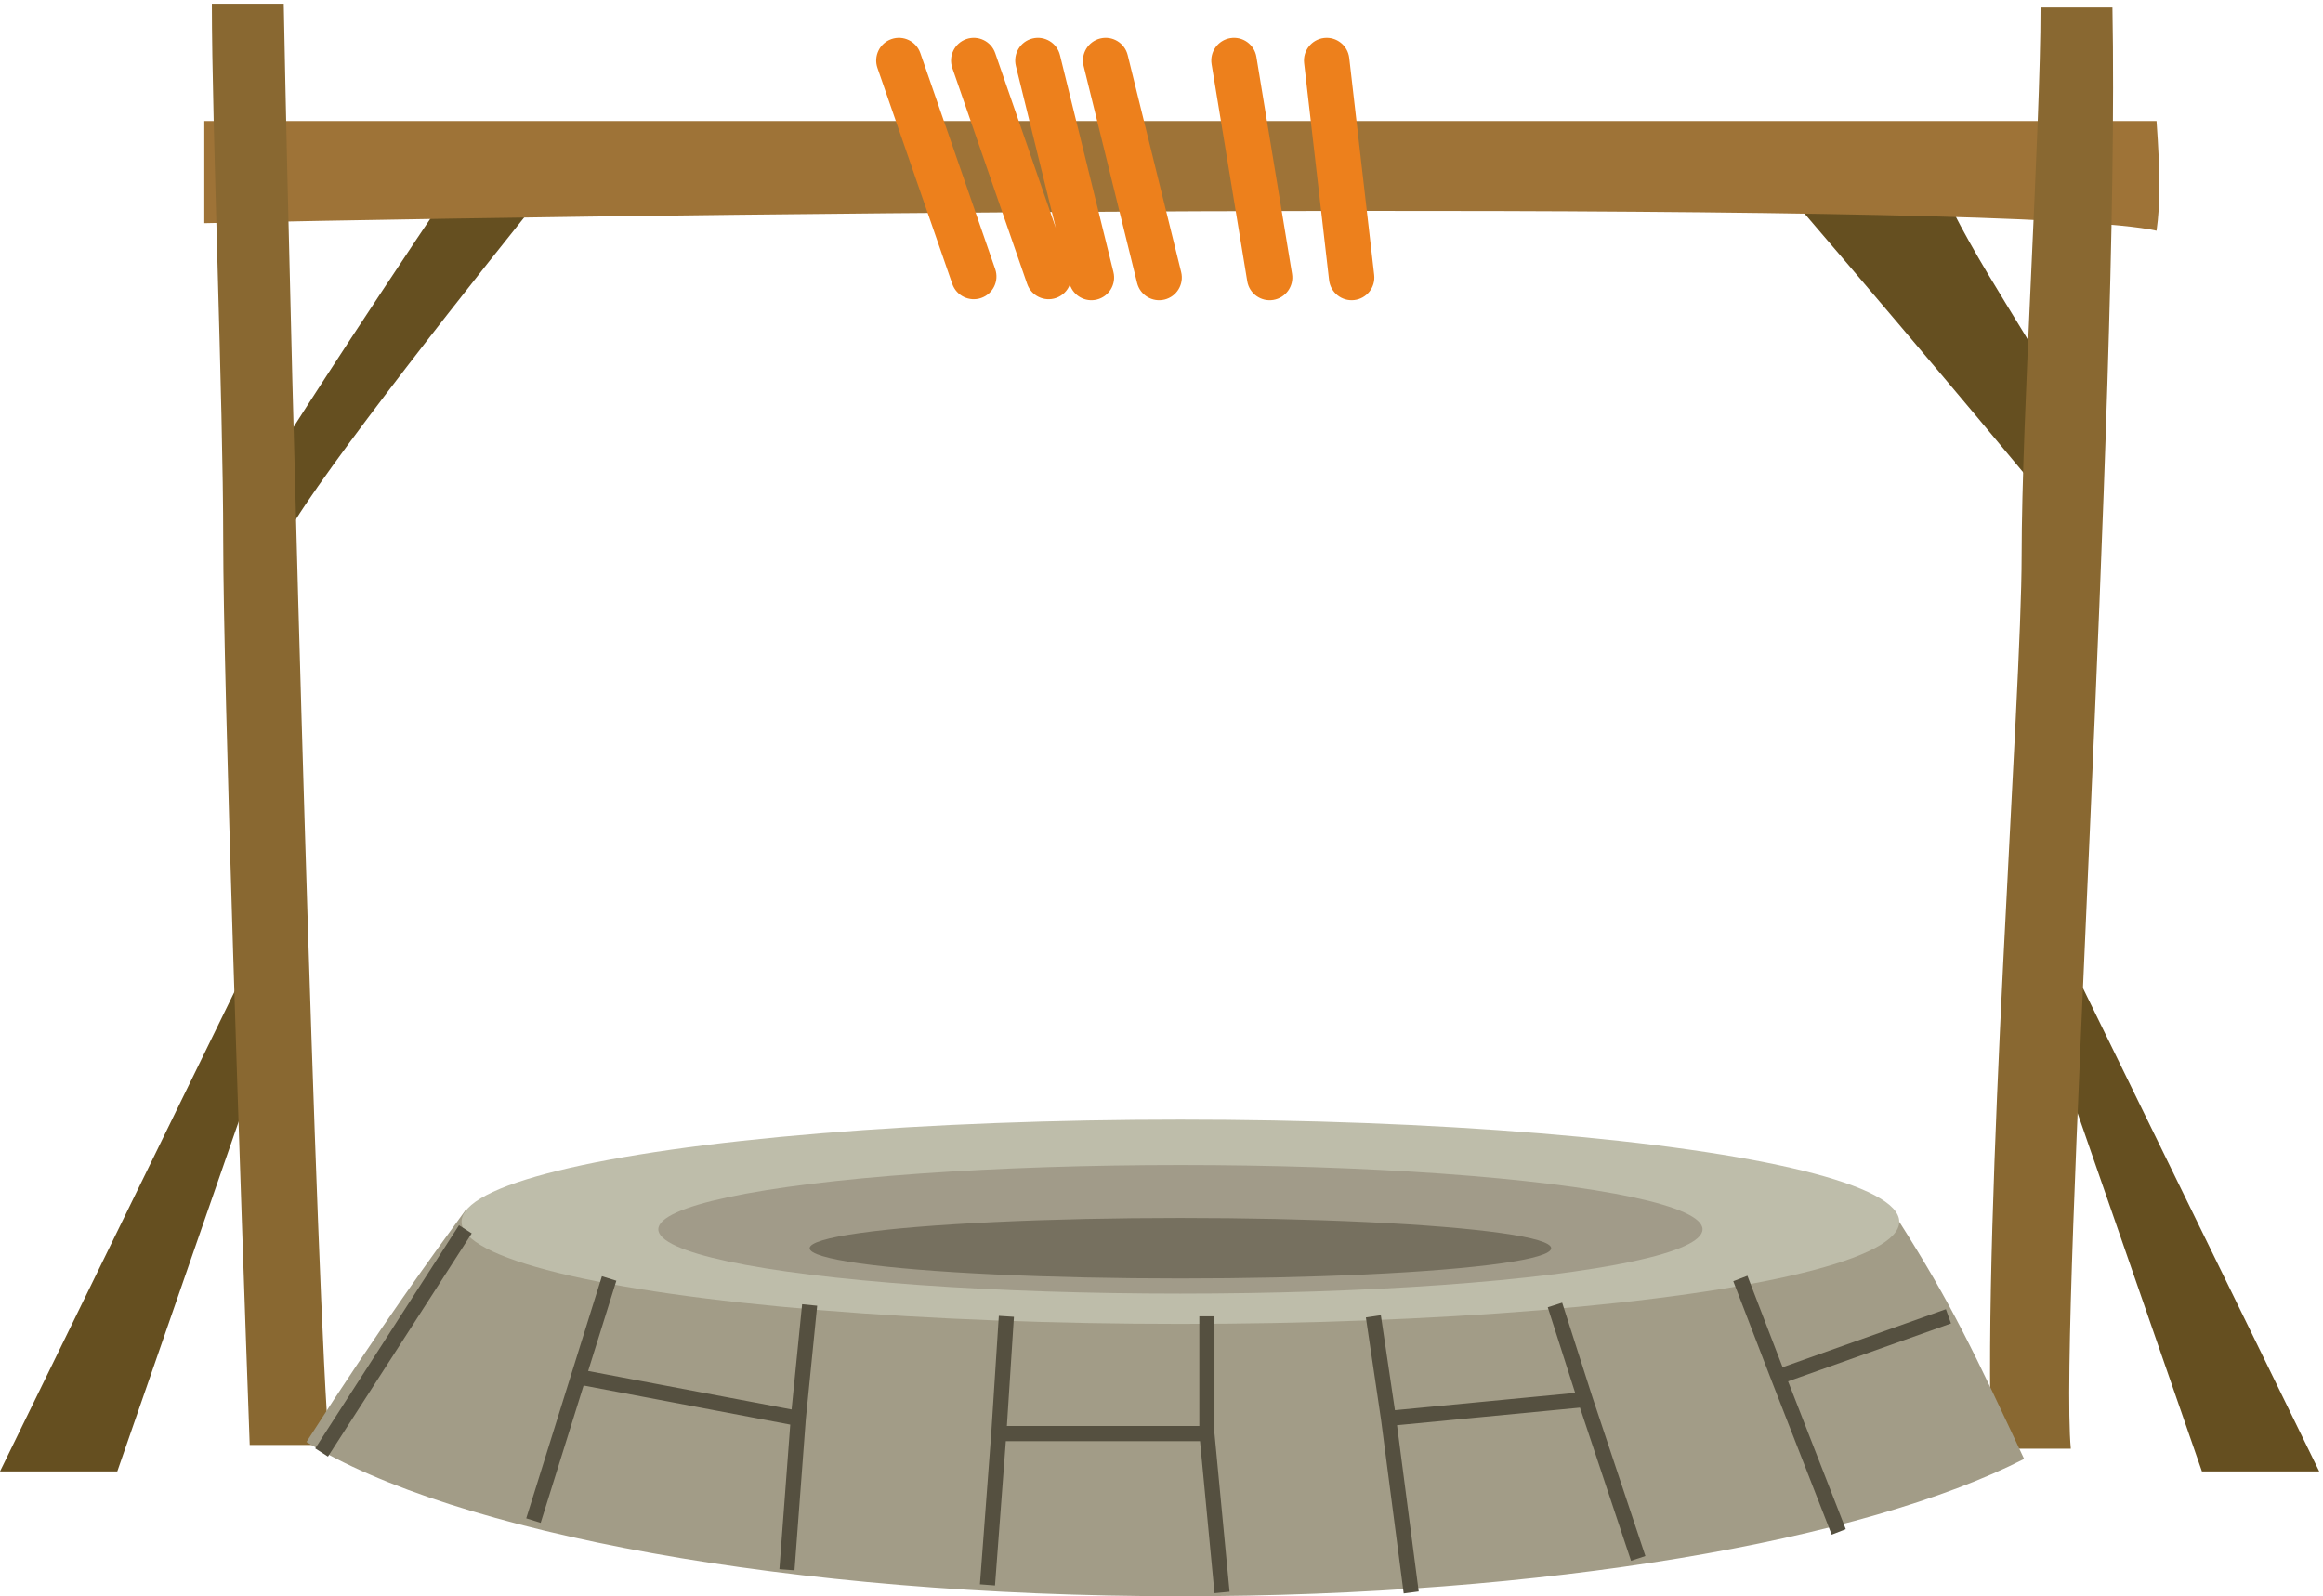 <svg width="307" height="211" viewBox="0 0 307 211" fill="none" xmlns="http://www.w3.org/2000/svg">
<path d="M73.5 23.5C73.5 23.5 65.457 22.401 60.5 23.5C45 46.5 37.5 58.5 37.5 58.5C37.667 60.333 38 65.3 38 70.5C42.4 62.5 63.5 35.833 73.5 23.5Z" fill="#654F20"/>
<path d="M256 23.488C256 23.488 241.957 25.401 237 26.5C258 51 269.5 65 269.5 65C272 62 273.5 61 273.5 55C269.5 46 261 35 256 23.488Z" fill="#654F20"/>
<path d="M32.5 145.5V128L0 194.5H15.5L32.5 145.5Z" fill="#654F20"/>
<path d="M274 145.5V128L306.5 194.5H291L274 145.5Z" fill="#654F20"/>
<path d="M27 29.5V16H147H285C285.5 23 285.5 27 285 30.5C267.8 26.5 104.167 27.833 27 29.5Z" fill="#9E7337"/>
<path fill-rule="evenodd" clip-rule="evenodd" d="M121.629 7.018C121.086 5.453 119.377 4.623 117.812 5.166C116.246 5.708 115.417 7.417 115.959 8.983L125.853 37.535C126.396 39.101 128.105 39.93 129.67 39.388C131.236 38.845 132.065 37.136 131.523 35.571L121.629 7.018ZM131.523 7.018C130.98 5.453 129.271 4.623 127.706 5.166C126.14 5.708 125.311 7.417 125.853 8.983L135.747 37.535C136.29 39.101 137.999 39.93 139.564 39.388C140.436 39.086 141.08 38.421 141.385 37.621C141.869 39.099 143.419 39.976 144.953 39.598C146.562 39.201 147.545 37.576 147.148 35.967L140.081 7.283C139.685 5.674 138.06 4.691 136.451 5.087C134.842 5.484 133.859 7.109 134.256 8.718L139.53 30.128L131.523 7.018ZM149.033 7.283C148.637 5.674 147.011 4.691 145.402 5.087C143.794 5.484 142.811 7.109 143.207 8.718L150.274 37.402C150.671 39.011 152.296 39.994 153.905 39.598C155.514 39.201 156.496 37.576 156.1 35.967L149.033 7.283ZM162.595 5.04C164.23 4.771 165.773 5.879 166.041 7.514L170.753 36.199C171.021 37.834 169.914 39.377 168.279 39.645C166.644 39.914 165.101 38.806 164.832 37.171L160.121 8.487C159.852 6.852 160.96 5.309 162.595 5.04ZM178.311 7.658C178.122 6.012 176.634 4.831 174.988 5.02C173.342 5.209 172.161 6.697 172.35 8.343L175.648 37.027C175.838 38.673 177.325 39.854 178.971 39.665C180.617 39.476 181.798 37.988 181.609 36.342L178.311 7.658Z" fill="#ED801C"/>
<path d="M37.5 0.5H28C28 16.5 29.5 53.1 29.5 71.5C29.5 89.9 31.833 158.833 33 191H43.5C41.9 173.8 38.5 53.333 37.5 0.5Z" fill="#896831"/>
<path d="M279.172 1H269.672C269.672 17 267.172 55.1 267.172 73.5C267.172 91.9 262.005 159.333 263.172 191.5H273.672C272.072 174.3 280.172 53.833 279.172 1Z" fill="#896831"/>
<path d="M251 161.5C258 172.5 261 179 267.5 192.85C246.385 203.643 204.376 211 156 211C104.346 211 59.951 202.613 40.5 190.61C50.5 175 57.5 165.5 61.5 160C86 157 86.412 155.5 156 155.5C225.588 155.5 226.5 158.5 251 161.5Z" fill="#A29C87"/>
<ellipse cx="156" cy="161.5" rx="95" ry="13.5" fill="#BEBDAA"/>
<ellipse cx="156" cy="162.5" rx="69" ry="8.5" fill="#A19B89"/>
<path d="M80.5 169L76.438 182M70.5 201L76.438 182M107 172.5L105.5 187.5M104 207.5L105.5 187.5M133 174L132 189.5M130.5 209.5L132 189.5M159.5 174V189.5M161.5 210.5L159.5 189.5M181.5 174L183.5 187.5M186.5 210.5L183.5 187.5M205.5 172.5L209.5 185M216.5 206L209.5 185M230 169L235 182M243 202.5L235 182M235 182L257.5 174M209.5 185L183.5 187.5M159.5 189.5H132M105.5 187.5L76.438 182M61.5 162.5L42.5 192" stroke="#555040" stroke-width="2"/>
<ellipse cx="156" cy="165" rx="49" ry="4" fill="#76705F"/>
</svg>
